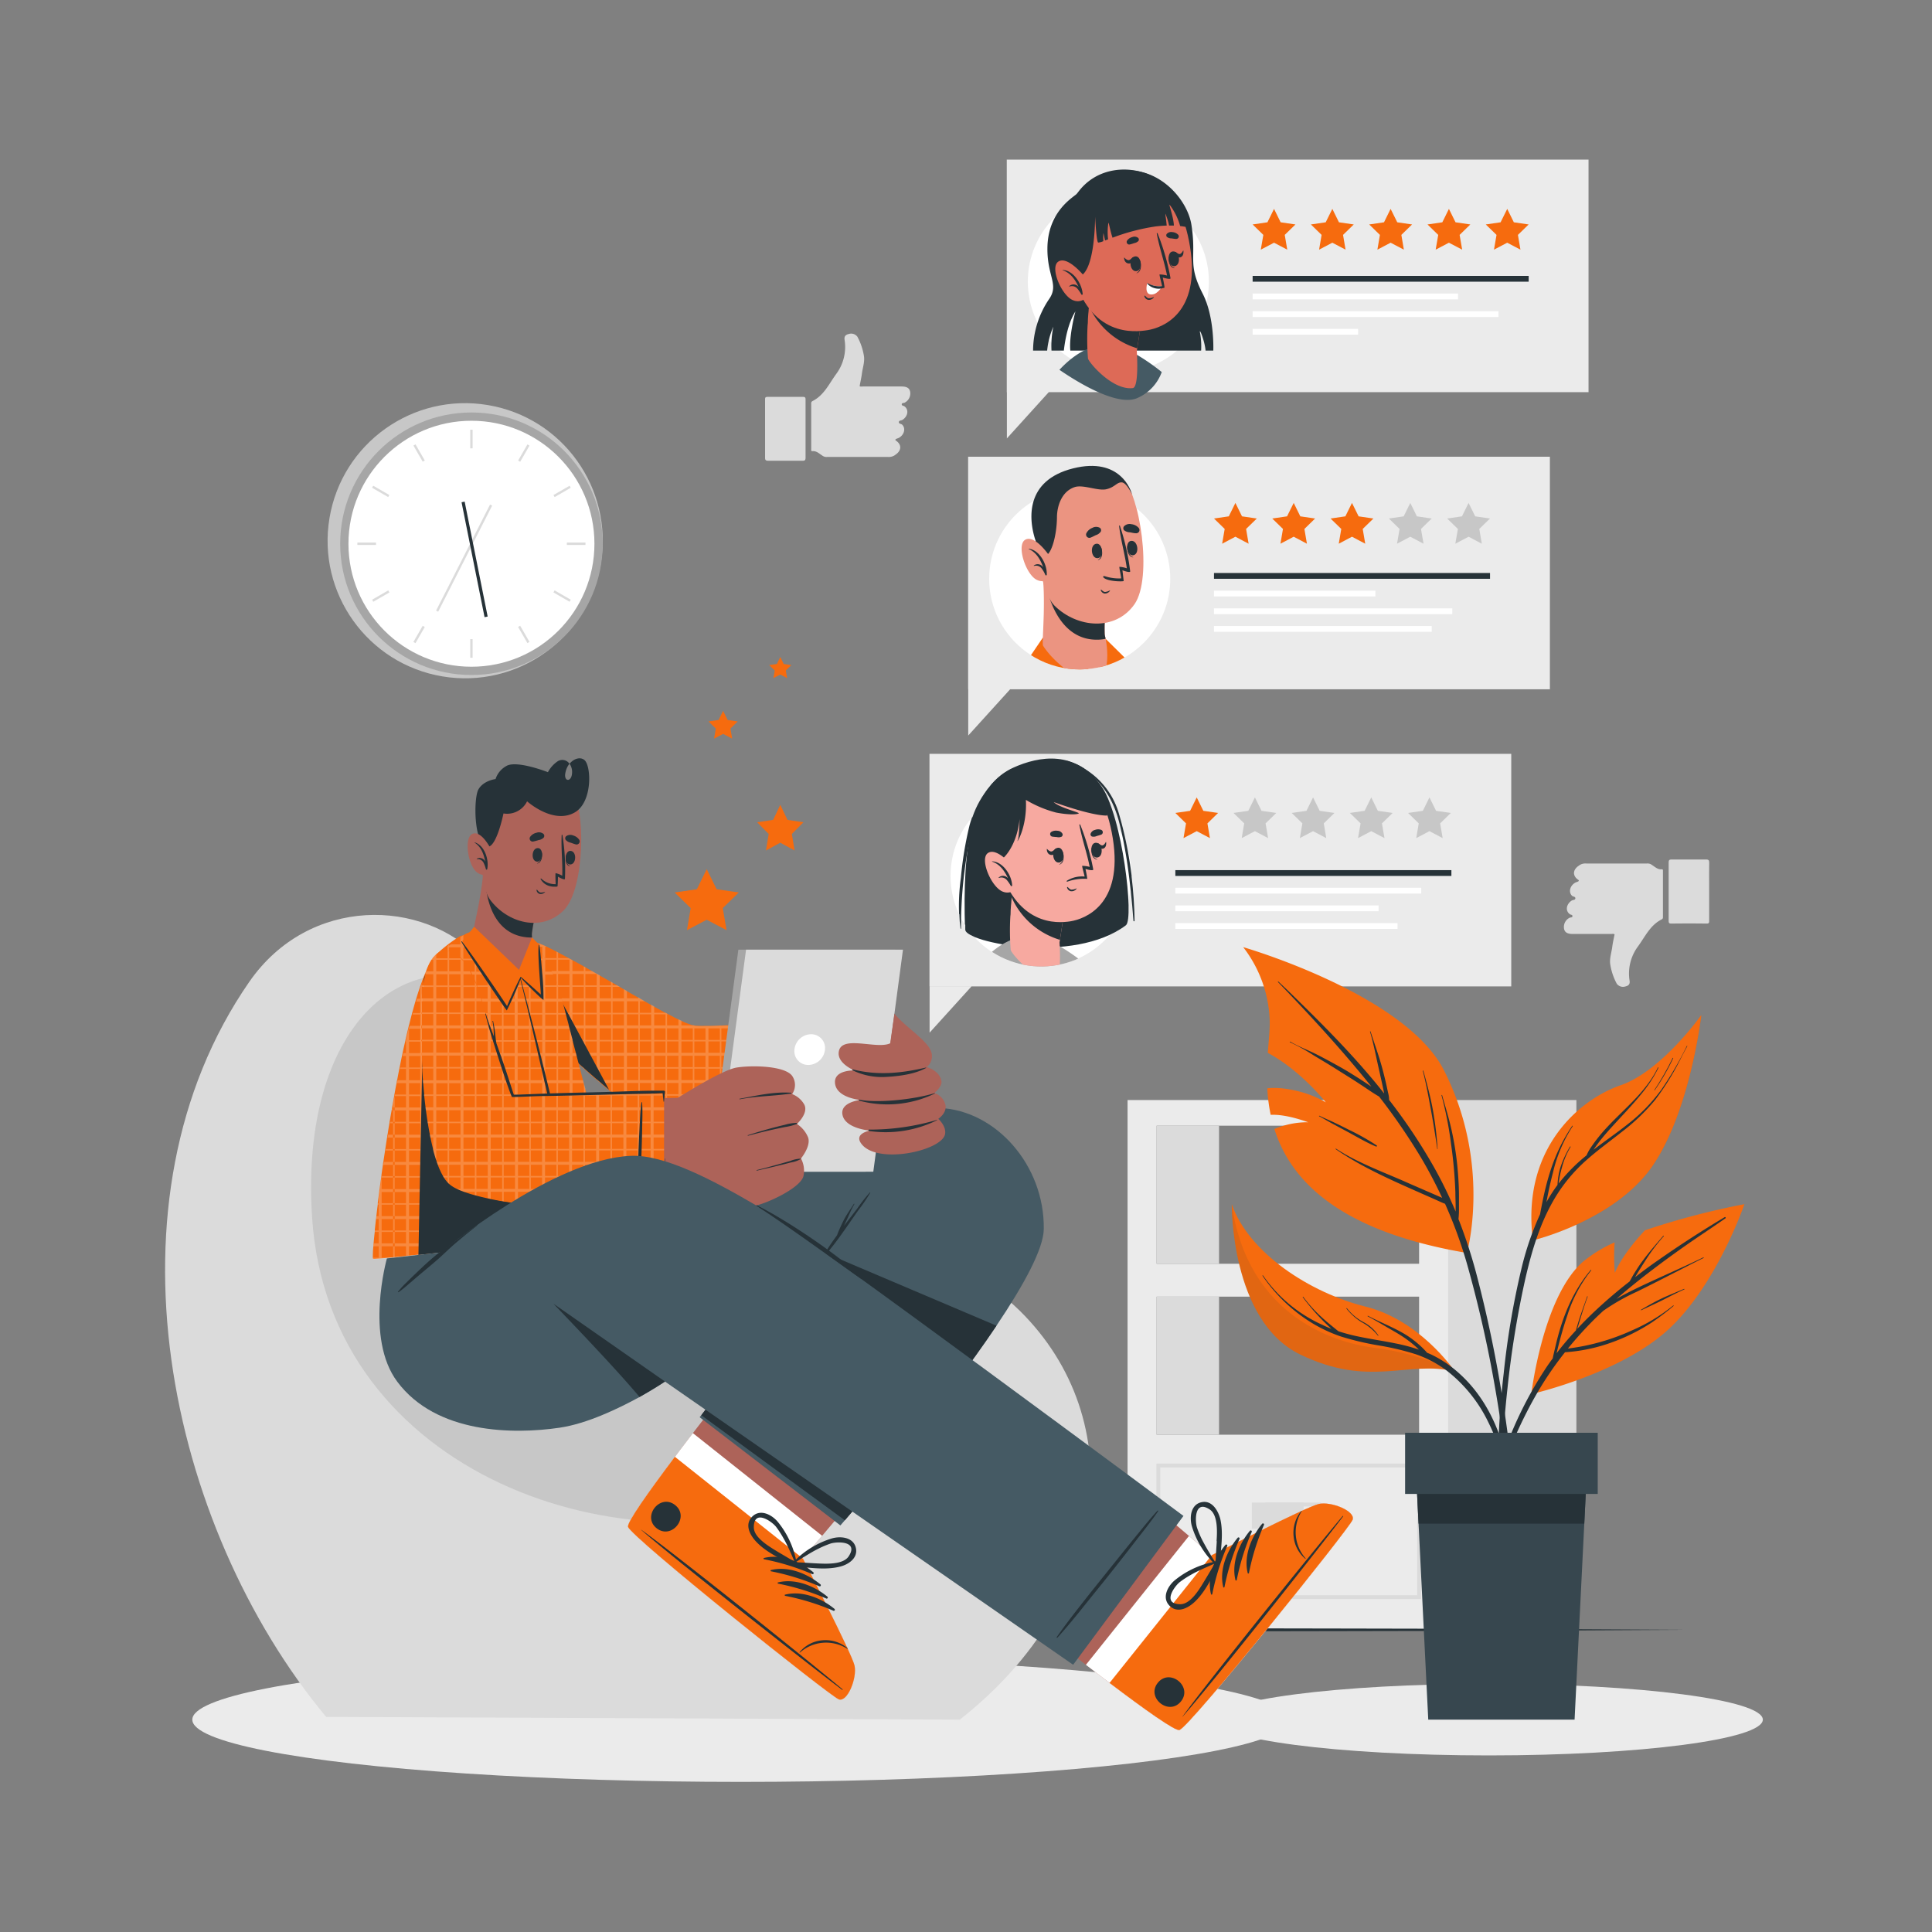 <svg xmlns="http://www.w3.org/2000/svg" viewBox="0 0 500 500"><rect x="0" y="0" width="500" height="500" fill="#808080" stroke="none"/><defs><clipPath id="a"><path d="M292.86 226.9a1.34 1.34 0 0 0 0-.2 23.11 23.11 0 0 0-1.12-7.15 83.54 83.54 0 0 0-2.04-8.55 20.12 20.12 0 0 0-9.12-12.11 7.53 7.53 0 0 0-.9-.56.82.82 0 0 0-.2-.12l-.21-.11c-5.7-3.14-12.11-1.67-17 .56a15.86 15.86 0 0 0-6.15 4.92 24.55 24.55 0 0 0-4.44 7.86 23.43 23.43 0 0 0-3.4 25.21 33.74 33.74 0 0 0 .29 3.62c0 .16.24.13.24 0v-2.53q.45.82 1 1.62v1.24c0 .58.86 1.21 2.32 1.84a23.44 23.44 0 0 0 35.19-.54 23.61 23.61 0 0 0 4.1-2.44c.63-.47.83-3 .65-6.54a19.31 19.31 0 0 0 .56-2.53c.28 2.63.5 5.27.71 7.91 0 .19.3.17.3 0a113.11 113.11 0 0 0-.78-11.4Zm-7.77-23.37c-.21-.31-.44-.61-.66-.9a24.43 24.43 0 0 1 5.27 10.53c.26 1 .5 2.06.72 3.09a23.39 23.39 0 0 0-1.28-2.23c-1.14-4.39-2.49-8.26-4.05-10.49Z" style="fill:none"/></clipPath><clipPath id="b"><path d="M302.87 149.8a23.44 23.44 0 1 1-35.37-20.17c1.09-3.5 3.91-6.83 10.2-8.41 12.31-3.07 15 5.81 15.3 6.77a34.19 34.19 0 0 1 1.09 3.48 23.32 23.32 0 0 1 8.78 18.33Z" style="fill:none"/></clipPath></defs><circle cx="120.37" cy="139.93" r="35.6" transform="rotate(-80.52 120.384 139.927)" style="fill:#c7c7c7"/><circle cx="122.01" cy="140.72" r="33.97" style="fill:#a6a6a6"/><circle cx="122.01" cy="140.72" r="31.83" style="fill:#fff"/><path style="fill:#dbdbdb" d="M121.7 111.21h.61v4.82h-.61z"/><path transform="rotate(-30 108.446 117.238)" style="fill:#dbdbdb" d="M108.15 114.84h.62v4.82h-.62z"/><path transform="rotate(-60 98.525 127.17)" style="fill:#dbdbdb" d="M98.22 124.76h.61v4.82h-.61z"/><path style="fill:#dbdbdb" d="M92.49 140.41h4.82v.62h-4.82z"/><path transform="rotate(-30.01 98.513 154.247)" style="fill:#dbdbdb" d="M96.12 153.97h4.82v.61h-4.82z"/><path transform="rotate(-60.03 108.46 164.195)" style="fill:#dbdbdb" d="M106.04 163.89h4.82v.62h-4.82z"/><path style="fill:#dbdbdb" d="M121.7 165.41h.61v4.82h-.61z"/><path transform="rotate(-30 135.543 164.199)" style="fill:#dbdbdb" d="M135.25 161.78h.62v4.82h-.62z"/><path transform="rotate(-60 145.463 154.27)" style="fill:#dbdbdb" d="M145.17 151.86h.61v4.82h-.61z"/><path style="fill:#dbdbdb" d="M146.7 140.41h4.82v.62h-4.82z"/><path transform="rotate(-30 145.5 127.187)" style="fill:#dbdbdb" d="M143.07 126.86h4.82v.61h-4.82z"/><path transform="rotate(-60.03 135.567 117.253)" style="fill:#dbdbdb" d="M133.15 116.94h4.82v.62h-4.82z"/><path transform="rotate(-63.03 120.125 144.433)" style="fill:#dbdbdb" d="M104.71 144.12h30.8v.61h-30.8z"/><path transform="rotate(-11.32 122.801 144.73)" style="fill:#263238" d="M122.41 129.61h.82v30.33h-.82z"/><path d="M212.75 117.86c-.78-.49-1.45-1.2-2.5-1.1-.4 0-.31-.29-.31-.51v-11.77a.64.64 0 0 1 .33-.68c3-1.51 4.29-4.48 6.13-7a11.71 11.71 0 0 0 2.17-8.9c-.12-.89.29-1.28 1.09-1.46a2 2 0 0 1 2.23.7 15.76 15.76 0 0 1 1.72 5.14c.17 1.49-.36 2.94-.55 4.41-.14 1.08-.39 2.15-.59 3.24.26.19.57.09.85.09h9.94c1.4 0 2.08.4 2.28 1.32a2.67 2.67 0 0 1-1.45 2.88c-.24.12-.69 0-.72.4s.43.35.66.51c1.2.83 1 2.52-.41 3.5-.34.24-1 .13-1 .62s.6.39.87.66c1 1 .49 2.75-1 3.47a5.77 5.77 0 0 0-.58.22c-.17.11-.33.24 0 .46 1.44 1 1.41 2.46 0 3.5l-.43.31a2.84 2.84 0 0 1-1.75.38h-15.59a1.83 1.83 0 0 1-1.39-.39ZM198 110.94v-7.48c0-.5 0-.75.67-.75h9.12c.6 0 .69.2.69.73v15c0 .63-.17.82-.81.8h-8.84c-.74 0-.84-.25-.83-.89v-7.41ZM427.55 223.87c.78.49 1.46 1.2 2.5 1.1.4 0 .31.29.32.51v11.77c0 .28 0 .52-.32.68-3 1.51-4.3 4.48-6.14 7a11.75 11.75 0 0 0-2.17 8.9c.13.89-.29 1.28-1.08 1.46a2 2 0 0 1-2.24-.7 15.74 15.74 0 0 1-1.71-5.14c-.18-1.49.36-2.94.54-4.41.14-1.08.39-2.14.6-3.24-.27-.19-.57-.09-.85-.09h-9.95c-1.4 0-2.08-.4-2.27-1.32a2.66 2.66 0 0 1 1.44-2.88c.25-.12.7 0 .73-.4s-.44-.35-.66-.51c-1.2-.83-1-2.52.41-3.5.33-.24 1-.13 1-.62s-.59-.39-.87-.66c-1-1-.48-2.75 1-3.47a4.37 4.37 0 0 0 .58-.22c.17-.11.33-.24 0-.46-1.43-1-1.4-2.46 0-3.5l.43-.31a2.84 2.84 0 0 1 1.75-.38h15.59a1.83 1.83 0 0 1 1.37.39ZM442.33 230.79v7.48c0 .5 0 .75-.67.75q-4.56-.06-9.12 0c-.6 0-.69-.2-.69-.73v-15.05c0-.63.17-.81.81-.8h8.85c.73 0 .83.25.83.89-.03 2.47-.01 4.96-.01 7.46Z" style="fill:#dbdbdb;fill-rule:evenodd"/><path d="M291.81 284.69V422h83V284.69Zm75.45 86.61h-67.92v-35.73h67.92Zm0-44.24h-67.92v-35.73h67.92Z" style="fill:#ebebeb"/><path style="fill:#dbdbdb" d="M374.79 284.69h33.18v137.26h-33.18zM299.35 291.32h16.14v35.73h-16.14zM367.76 413.84h-68.49v-35.06h68.49Zm-67.49-1h66.49v-33.06h-66.49Z"/><path style="fill:#dbdbdb" d="M323.98 388.86h13.4v6.78h-13.4z"/><path d="M341.85 395.63h-14.41v-6.76h14.41Zm-13.41-1h12.41v-4.76h-12.41ZM299.35 335.57h16.14v35.73h-16.14z" style="fill:#dbdbdb"/><path style="fill:#263238" d="m80.51 421.79 44.44-.24 44.43-.09 88.88-.16 88.87.16 44.44.09 44.44.24-44.44.25-44.44.09-88.87.16-88.88-.16-44.43-.09-44.44-.25z"/><ellipse cx="191.7" cy="445.04" rx="141.93" ry="16.11" style="fill:#ebebeb"/><ellipse cx="385.32" cy="445.04" rx="70.9" ry="9.26" style="fill:#ebebeb"/><path d="m84.4 444.33 164 .71c39.86-31.31 44-77.69 15.54-105.8-17.21-17-39.07-13.57-59.88-16.28H204c-7.25-.94-14.36-2.63-21.11-6.19-21.43-11.31-33.51-38-51.54-60.41-2.25-2.81-4.6-5.55-7.06-8.18-14.83-15.83-44.34-16.35-59.77 5.91-39.2 56.54-21.23 140.71 19.88 190.24Z" style="fill:#dbdbdb"/><path d="M80.76 314.94c4.3 67.29 82 92.41 130.55 72.25 42.2-17.53 28.39-57.53-7.23-64.23H204c-7.25-.94-14.36-2.63-21.11-6.19-21.43-11.31-33.51-38-51.54-60.41-26.84-13.96-53.74 9.31-50.59 58.58Z" style="fill:#c7c7c7"/><path d="M217.07 439.79c-2.27-.83-53.56-41.83-54.53-44.63-.38-1.06 5.16-8.88 12.12-18.14 1.5-2 3.06-4 4.66-6.13 10.37-13.51 21.68-27.6 21.68-27.6l34.39 27.33-22.62 26.84-5 5.9s12.62 24.48 13.35 27.66-1.78 9.6-4.05 8.77Z" style="fill:#ad6359"/><path d="M217.07 439.79c-2.27-.83-53.56-41.83-54.53-44.63-.45-1.29 7.81-12.57 16.78-24.27l33.45 26.57-5 5.9s12.62 24.48 13.35 27.66-1.78 9.6-4.05 8.77Z" style="fill:#fff"/><path d="M217.07 439.79c-2.27-.83-53.56-41.83-54.53-44.63-.38-1.06 5.16-8.88 12.12-18.14l33.14 26.34s12.62 24.48 13.35 27.66-1.81 9.6-4.08 8.77Z" style="fill:#f66b0e"/><path d="M218 437.15c-8.43-7.08-43.1-34.86-52-41.22-.08-.05-.11 0 0 .06 8.2 7.2 43.1 34.69 51.9 41.3.15.14.25.01.1-.14ZM219.33 426.54a8.83 8.83 0 0 0-6.82-2 8.51 8.51 0 0 0-5.59 3.06c0 .05.05.13.1.08a10.22 10.22 0 0 1 12.22-1 .07.07 0 0 0 .09-.14ZM210.46 406.88c-3.41-2.8-8.37-4.77-12.76-3.67-.17.05-.1.29 0 .32a61.06 61.06 0 0 1 12.44 3.82.28.28 0 0 0 .32-.47Z" style="fill:#263238"/><path d="M212.28 410c-3.4-2.8-8.36-4.77-12.75-3.67-.17.05-.1.29 0 .32a61.25 61.25 0 0 1 12.47 3.86.27.27 0 0 0 .28-.51ZM214.11 413.2c-3.4-2.8-8.36-4.77-12.75-3.67-.17 0-.11.29 0 .31a61.63 61.63 0 0 1 12.43 3.83.28.28 0 0 0 .32-.47ZM215.94 416.36c-3.4-2.8-8.36-4.77-12.75-3.67-.17 0-.11.28 0 .31a61 61 0 0 1 12.43 3.83.28.28 0 0 0 .32-.47ZM174.72 389.51c-3.87-3.07-8.65 2.94-4.78 6s8.66-2.92 4.78-6ZM221.51 400.67c-.58-2.84-3.91-3.18-6.18-2.54a23.14 23.14 0 0 0-10.16 6.3.12.12 0 0 0 0 .19.53.53 0 0 0 .4.77c3.8.26 7.84 1 11.61.1 2.23-.49 4.89-2.14 4.33-4.82Zm-10.06 3.94c-1.88-.08-3.74-.26-5.61-.28 2-1.22 3.9-2.52 6-3.55a25.6 25.6 0 0 1 3.11-1.31c1.66-.54 7.34-.72 4.69 3.3-1.45 2.23-5.96 1.94-8.19 1.84Z" style="fill:#263238"/><path d="M195.6 398.88c2.63 2.85 6.4 4.47 9.71 6.36a.53.53 0 0 0 .76-.42c.07 0 .14 0 .13-.13a23.07 23.07 0 0 0-4.95-10.89c-1.53-1.8-4.48-3.36-6.55-1.33s-.64 4.74.9 6.41Zm-.51-3.62c0-4.82 4.65-1.51 5.73-.15a24.14 24.14 0 0 1 1.85 2.83c1.18 2 2.06 4.17 3 6.29-1.57-1-3.21-1.92-4.82-2.89-1.85-1.16-5.78-3.43-5.76-6.08Z" style="fill:#263238"/><path d="M270.13 318.08c-.06 5.14-5.2 14.52-12.24 25-13.54 20.19-34.15 44.44-39.24 50.36l-1.16 1.34-36.42-28 .42-.54 32.07-42-95.68-.56 36.33-28.25s2.95 1.7 9.07.8c21.12-3.09 68.73-9.93 79.95-9.48 14.48.62 27.12 14.79 26.9 31.33Z" style="fill:#455a64"/><path d="M257.89 343.09c-13.54 20.19-34.15 44.44-39.24 50.36l-37.16-27.19 32.07-42Z" style="fill:#263238"/><path d="M225.08 308.65a42.66 42.66 0 0 0-3.31 4.24l-3.41 4.44v.05c.2-.44.4-.88.61-1.31.71-1.48 1.28-3 2.13-4.42.05-.09-.08-.17-.13-.08-.87 1.4-1.88 2.74-2.62 4.22-.35.69-.68 1.4-1 2.11-.17.39-.35.79-.5 1.18-.07.19-.15.38-.21.58-.5.69-1 1.38-1.49 2.09-1.08 1.56-2 3.21-3.13 4.77-.06.08.08.16.14.08 1.1-1.46 2.34-2.82 3.47-4.27s2.23-3 3.3-4.52 2.07-3 3.12-4.48a45.78 45.78 0 0 0 3.15-4.61.06.06 0 0 0-.12-.07Z" style="fill:#263238"/><path d="M131 255.42c6.78 8.35 31.4 32.22 46.77 35.72 8.47 1.93 49.4 7.66 55 2.55 6.58-6 3.53-28.51-1.7-28.72-15.94-.63-45.44 2.49-52.81.87-3.34-.74-21-12.14-39.88-21.25-7.08-3.45-11.95 5.15-7.38 10.83Z" style="fill:#ad6359"/><path d="M224.79 263s-.09.87-.24 2.35c0 .24 0 .5-.07.77-.09.85-.19 1.85-.3 2.95v.39q-.13 1.38-.3 2.94c0 .25-.06.51-.08.77-.1.95-.21 1.94-.31 2.95v.39c-.11 1-.21 2-.32 3 0 .25-.06.51-.08.76-.11 1-.22 2-.33 2.95 0 .13 0 .26-.05.39-.11 1-.22 2-.33 2.95l-.09.76c-.08.63-.15 1.25-.22 1.85-.05.37-.1.74-.14 1.1v.39q-.11.84-.21 1.62c-.06.46-.12.91-.17 1.33 0 .26-.08.52-.12.76-.2 1.37-.37 2.4-.52 3a1.43 1.43 0 0 1-.13.39s-.05.06-.07.06l-.51-.06-1.42-.15-.77-.08-1.64-.16-1.3-.13h-.4l-2.94-.3-.77-.08-2.94-.3h-.4l-2.94-.31-.77-.08-2.94-.32h-.4l-2.94-.32-.77-.09-2.94-.34h-.4l-2.94-.35-.77-.09-.63-.08-2.31-.29-.4-.05-2.94-.39h-.19l-.58-.08-2.94-.42-.4-.06q-1.59-.24-2.94-.48l-.77-.14c-1.16-.21-2.16-.41-2.94-.61l-.4-.1-.21-.06a12.39 12.39 0 0 1-2.36-1l-.37-.19-.36-.2-.41-.23c-.91-.54-1.89-1.17-2.94-1.9-.13-.08-.26-.18-.4-.28l-.76-.54-1.05-.76-1.13-.85-.77-.59-1.9-1.51-.49-.39-.55-.45-.4-.33-.53-.43c-.68-.57-1.38-1.14-2.07-1.74a4.38 4.38 0 0 1-.34-.29l-.56-.47-.21-.18c-1-.84-2-1.69-2.94-2.56l-.24-.21-.16-.14-.28-.25-2.66-2.39-.62-.56-.15-.14-.7-.63c-.76-.69-1.51-1.39-2.25-2.08L144 270l-.54-.5-.42-.39-2-1.87-.77-.73-.37-.35-.81-.77-1.77-1.7-.39-.38-.88-.86-.41-.4-1.64-1.66-.76-.76-.55-.54-.64-.65-.11-.12a16.41 16.41 0 0 1-1.65-1.95c-.14-.18-.27-.37-.39-.56s-.19-.29-.28-.43a3.26 3.26 0 0 1-.24-.4 13.64 13.64 0 0 1-1.33-2.94 7.49 7.49 0 0 1-.23-.77 9.85 9.85 0 0 1-.32-2.94v-.4a5.79 5.79 0 0 1 1.09-2.94 4.89 4.89 0 0 1 .74-.77 4.26 4.26 0 0 1 .53-.39 3.64 3.64 0 0 1 .39-.23 6.79 6.79 0 0 1 2.95-.71h.8a14.1 14.1 0 0 1 2.48.34l.47.12a2.79 2.79 0 0 1 .39.1 22.94 22.94 0 0 1 2.31.76l.64.26.77.33.38.18c.51.23 1 .49 1.58.78l1 .51.39.21 2.69 1.44.26.14.48.26a2.69 2.69 0 0 1 .29.16c1 .53 2 1.07 2.94 1.61l.4.22 1.7 1 1.24.7.13.07.64.36 2.94 1.67.4.23 1.19.68.7.4 1 .6.77.45 2.94 1.68.36.21 1.3.75 1.64.92.77.44 2.86 1.58h.08l.4.21.28.15c1 .51 1.85 1 2.66 1.37l.77.36a19.62 19.62 0 0 0 2.94 1.17h.15l.25.06a3.67 3.67 0 0 0 .42.07 23.91 23.91 0 0 0 2.52.05h.77c.86 0 1.85 0 2.94-.09h.4l1.19-.05 1.75-.08h.77l2.94-.16h.4l2.94-.17h.77l2.94-.18h.4l2.94-.18.77-.05 2.94-.19h.4l2.94-.2.77-.05 2.94-.2h.4l2.94-.2.77-.06 2.94-.21h.4Z" style="fill:#f66b0e"/><path d="M130.33 243.6v12.77a7.02 7.02 0 0 1-.39-.56v-12a3.64 3.64 0 0 1 .39-.21Zm6.66-.24v19.93l.39.38v-20.21a2.79 2.79 0 0 0-.38-.1Zm-3.71-.47v16.74l.76.76v-17.5Zm7.05 1.59v22l.77.73v-22.4Zm3.71 1.8V270l.39.36v-23.87Zm7.05 3.82v26.29l.16.14.24.21v-26.42Zm-3.23-1.77-.48-.26v25.12h.15l.62.56v-25.26a2.69 2.69 0 0 0-.29-.16Zm6.7 3.71-.13-.07v27.33l.21.18.56.47V252.4Zm3.58 2v28.34l.4.33V254.3Zm7.41 4.25-.36-.21v29.72c.14.1.27.2.4.28v-29.76Zm-4.07-2.29v29.11l.77.59v-29.27Zm7.05 4v30.23h.41l.36.2v-30Zm3.71 2.06v29.62l.4.1v-29.5Zm7.2 3.3h-.15V293l.4.06v-27.69Zm-3.86-1.57v28.6l.77.14v-28.37Zm7 1.75v28h.77v-28.01Zm3.71-.11V294l.4.05v-28.63Zm7-.35v29.77h.4v-29.78Zm-3.71.2v29.13l.77.09v-29.25Zm7-.39v30.34l.77.09v-30.46Zm3.71-.22v31h.4v-31Zm7.05-.45v32.18h.4v-32.2Zm-3.71.24V296l.77.08v-31.66Zm7.05-.47v32.74l.77.08V264Zm3.71-.25v33.37h.4v-33.39Zm7.05-.5v29q.1-.78.21-1.62v-.39c0-.36.09-.73.14-1.1v-25.91Zm-3.71.27v33.93l.77.08v-34.06Zm-1.64 33.77 1.64.16.77.08 1.42.15h.58a1.43 1.43 0 0 0 .13-.39Zm-33-3.71h.19l2.94.39.4.05 2.31.29h32.37c0-.24.07-.5.12-.76Zm-14.27-3.34.36.2.37.19h52.25v-.39Zm-9.85-7.05.49.39h63c0-.13 0-.26.05-.39Zm4.29 3.34 1.05.76h57.78l.09-.76Zm-8.74-7 .56.47a4.38 4.38 0 0 0 .34.29H223c0-.25.05-.51.08-.76Zm-3.83-3.34.28.25.16.14h72.16v-.39Zm-7.73-7.05.42.39h80.64v-.39Zm3.6 3.33.7.63v.14h76.38c0-.26.05-.52.08-.77Zm41.25-7.05-1.19.05h-.4c-1.09 0-2.08.08-2.94.09h-.77a23.91 23.91 0 0 1-2.52-.05 3.67 3.67 0 0 1-.42-.07v-.06h-40.42l.81.77h84.52c0-.27.05-.53.07-.77Zm-15.29-3.09-.4-.21H135.7l.41.4h36.81ZM159.73 255h-30.31a3.26 3.26 0 0 0 .24.4h30.77Zm5.86 3.36H132l.11.12.64.65h34.16ZM154.43 252l-1.24-.7h-25.33a7.49 7.49 0 0 0 .23.77h26.47Zm-7.05-3.9-.26-.14h-19.54v.4h20.32Zm-6.28-3.26-.77-.33-.64-.26h-10.28a4.89 4.89 0 0 0-.74.77h12.81Z" style="fill:#fff;opacity:.2"/><path d="M157.61 282c-9.53-7.88-20.45-18.42-25.52-23.54-7-7.05-6.27-17.61 4.43-15.21 2.91 4.82 15.6 28.48 21.09 38.75ZM218.2 266.08c0-.09-.13-.12-.15 0-.46 2.32-.65 4.7-.91 7.05s-.51 4.85-.73 7.29c-.43 4.84-.94 9.72-1.1 14.59a.16.16 0 0 0 .31 0c.73-4.78 1.12-9.64 1.57-14.45.22-2.38.44-4.77.61-7.16s.43-4.89.4-7.32Z" style="fill:#263238"/><path d="M160.13 317.64a4.88 4.88 0 0 1-1.59.51l-.4.08-1 .21-1.9.34-.31.05-.46.07-2.94.47-.4.05c-.93.15-1.91.29-2.94.44l-.77.11-2.94.41-.4.05-2.94.4-.77.1-2.94.38-.4.05-1.19.15-1.75.23h-.34c-.14 0-.29 0-.43.06l-2.94.36-.4.05-2.49.3-.45.05-.77.1-2.94.36-.4.05-2.94.34-.77.09-2.94.34-.4.05-2.94.34c-.26 0-.52.05-.77.09l-2.94.32-.4.05h-.5l-2.44.26-.77.09-2.94.3-.4.05h-.14c-1.09.11-2 .2-2.8.26l-.77.07-.84.06a3.08 3.08 0 0 1-.68 0 .71.71 0 0 1-.06-.39c0-.52 0-1.53.14-2.94 0-.24 0-.5.06-.77.08-.87.18-1.85.3-2.95v-.39c.1-.92.21-1.9.33-2.95l.09-.76c.11-.94.23-1.93.36-3v-.39q.11-.78.21-1.59l.18-1.36c0-.25.07-.5.1-.76.13-1 .27-1.94.41-2.95l.06-.39a1.11 1.11 0 0 1 0-.17c.13-.91.26-1.84.4-2.78 0-.25.07-.5.11-.76.15-1 .3-1.95.45-2.95l.06-.39c.15-1 .3-2 .46-3 0-.25.09-.5.13-.76.15-1 .32-2 .48-2.95 0-.13 0-.26.06-.39.17-1 .34-2 .52-2.95 0-.25.08-.51.13-.76s.09-.54.14-.8l.39-2.15v-.07l.06-.32c.18-1 .37-2 .56-2.95 0-.25.09-.51.15-.76.18-1 .38-2 .57-3l.09-.39c.2-1 .4-2 .61-2.95.06-.26.11-.51.16-.77.22-1 .44-2 .67-2.94 0-.11 0-.21.07-.32s0-.05 0-.07c.23-1 .47-2 .7-2.95l.06-.23c0-.18.09-.36.14-.54.25-1 .5-2 .76-2.94 0-.13.07-.27.11-.4.27-1 .55-2 .83-2.94l.24-.77c.28-.93.57-1.82.86-2.66 0-.09.06-.19.1-.28s.09-.27.14-.4.1-.3.16-.44c.17-.49.35-1 .53-1.41s.29-.74.44-1.09.23-.52.34-.77a19 19 0 0 1 1.61-2.94s.18-.26.27-.37a7.71 7.71 0 0 1 .5-.59l.28-.28.53-.48c.68-.6 1.31-1.13 1.9-1.59a1.81 1.81 0 0 1 .23-.18l.4-.31.38-.28c.92-.68 1.76-1.23 2.56-1.73l.93-.27.16-.1a6.61 6.61 0 0 1 1.36-.62 12.69 12.69 0 0 1 1.42-.38h.11l.29-.06a28.07 28.07 0 0 1 2.94-.37h.77c1 0 2-.07 2.94 0h.4c1.09 0 2.1.09 2.94.18l.77.09a9.06 9.06 0 0 1 1.37.25l.17.06a2.2 2.2 0 0 1 .54.34 8 8 0 0 1 .86.83l.4.45c.39.47.83 1 1.27 1.66.18.25.36.5.54.77.37.55.75 1.15 1.13 1.78.23.37.47.76.69 1.16l.08.13.15.27c.53.94 1 1.93 1.52 2.94.13.25.25.51.37.77q.48 1.05.9 2.13c.11.27.21.54.31.81l.09.24.06.16a29.52 29.52 0 0 1 .86 2.84.3.3 0 0 1 0 .1c.06.22.12.48.2.77.19.77.44 1.76.75 2.94 0 .13.07.26.11.4.23.89.48 1.87.77 2.94 0 .22.11.45.17.68a.29.29 0 0 1 0 .09q.36 1.33.75 2.82v.13c0 .13.07.26.1.39l.78 2.94c.06.25.13.51.2.77.25 1 .51 1.94.77 2.95 0 .13.07.26.11.39.25 1 .51 2 .77 3l.18.69a.64.64 0 0 1 0 .07c.13.47.25.95.38 1.43l.39 1.52c0 .13.07.26.11.39.25 1 .51 2 .76 2.95.07.25.14.5.2.76.26 1 .52 2 .77 2.95 0 .13.07.26.1.39.2.78.41 1.56.61 2.34l.15.61c.07.25.13.51.2.76l.42 1.63c.11.45.22.89.34 1.32 0 .13.06.26.1.39l.74 2.95c.07.26.13.51.2.76.25 1 .5 2 .73 2.95 0 .13.07.26.1.39l.72 2.95.18.74c.07.33.15.65.22 1 .17.69.33 1.36.47 2l.09.39c.26 1.13.47 2.12.64 3 .06.27.11.53.15.76a6 6 0 0 1 .29 1.91Z" style="fill:#f66b0e"/><path d="M102.14 283.51v41.92l-.4.05v-39.75l.39-2.15s.01-.05.01-.07Zm-3.36 20.83-.06.39c-.14 1-.28 2-.41 2.95 0 .26-.07.51-.1.76L98 309.8v16l.77-.07v-21.56a1.11 1.11 0 0 0 .01.17Zm7-38.2c-.23 1-.47 1.95-.7 2.95v56l.77-.09v-59.09ZM109 255c0 .13-.1.26-.14.4s-.07.19-.1.28v69.07l.4-.05v-70.16c-.03.14-.08.29-.16.46Zm6.81-10.17v79.12l.4-.05v-79.4Zm-3.44 3.12c-.09.11-.18.24-.27.37v76.06c.25 0 .51-.06.77-.09v-76.95a7.71 7.71 0 0 0-.47.59Zm6.78-5.44v81.05l.77-.09V242Zm3.82-1.61h-.11v82.23l.4-.05v-82.26Zm6.94-.52v81.89l.4-.05v-81.86Zm-3.71.09v82.23l.77-.1v-82.19Zm7 .09v81.3c.14 0 .29 0 .43-.06h.34v-81.17Zm3.71 1.57v79.25l.4-.05v-78.77Zm7.44 12.87c-.1-.27-.2-.54-.31-.81v66.26l.4-.05V255Zm-3.33-7c-.22-.4-.46-.79-.69-1.16V321l.77-.1v-72.84Zm6.38 18.21a.29.29 0 0 0 0-.09V320l.77-.11V269l-.77-2.86Zm3.71 14.1a.64.64 0 0 0 0-.07v39.25l.4-.05v-37.7c-.15-.55-.27-1.03-.4-1.5Zm7.21 28.2-.18-.74v10.53l.4-.08v-8.74c-.07-.39-.15-.71-.22-1.04Zm-3.54-14.1c-.07-.25-.13-.51-.2-.76l-.15-.61v25.86l.46-.07.31-.05V296Zm-58.33 31.08a.71.71 0 0 0 .06.39H98v-.06l.77-.07c.77-.06 1.71-.15 2.8-.26Zm.2-3.71c0 .27 0 .53-.06.77h30.86l2.49-.3.4-.05 2.94-.36c.14 0 .29 0 .43-.06Zm.34-3.34v.39h57.94l.31-.05 1.9-.34Zm62-7.05H97.82v.39h61.28Zm.73 3.34H97.41l-.09.76h62.57c-.04-.23-.09-.49-.15-.76Zm-1.6-7H98.31c0 .26-.07.51-.1.76h60.11Zm-.83-3.36H98.78l-.06.39h58.69c-.03-.16-.07-.29-.1-.42Zm-1.77-7h-55.7l-.06.39h55.88c-.04-.21-.07-.34-.1-.47Zm.84 3.34H99.31c0 .26-.07.51-.11.76h57.38c-.07-.33-.13-.58-.2-.84Zm-1.8-7.05h-54.15c0 .26-.09.51-.13.76h54.5c-.07-.33-.13-.59-.2-.84Zm-.86-3.34H101c0 .13 0 .26-.06.39h52.93c-.08-.21-.12-.34-.15-.47Zm-1.84-7.05H102.2l-.06.32v.07H152c0-.21-.08-.34-.12-.47Zm.87 3.34H101.6c0 .25-.09.51-.13.76H153c-.11-.37-.18-.59-.25-.84Zm-1.66-6.36-.18-.69h-48c-.06.25-.11.51-.15.76h48.35a.64.64 0 0 0 0-.15Zm-1.06-4h-46.44l-.09.39h46.66c-.04-.24-.07-.37-.14-.5Zm-1.85-7.05h-43.1v.07c0 .11 0 .21-.07.32h43.27c-.01-.24-.05-.37-.08-.5Zm.88 3.33h-44.7c0 .26-.1.51-.16.77h45.08c-.07-.37-.14-.63-.2-.88Zm-1.68-6.37c-.06-.23-.12-.46-.17-.68H106c0 .18-.1.36-.14.54l-.06.23h41.6a.29.29 0 0 0-.02-.2Zm-1-4h-39.5c0 .13-.08.27-.11.4h39.69c-.04-.27-.08-.4-.11-.56Zm-1.89-6.81V255H109c0 .13-.1.26-.14.4h35.64Zm.94 3.1h-37.48l-.24.77h37.89c-.08-.42-.14-.68-.2-.9Zm-2.61-7h-32.3c-.11.25-.23.5-.34.77h33c-.16-.44-.26-.7-.39-.95Zm-1.67-3.21-.08-.13H112.4c-.09.11-.18.24-.27.37h29.14Zm-5.51-7.12-.17-.06h-12.56a12.69 12.69 0 0 0-1.42.38h14.66a2.2 2.2 0 0 0-.54-.5Zm3.07 3.28h-22l-.38.28-.4.31a1.81 1.81 0 0 0-.23.18h23.52c-.2-.45-.36-.7-.54-.95Z" style="fill:#fff;opacity:.2"/><path d="M135.8 321.51c-9.43 1.21-19.8 2.43-27.51 3.27l1.43-71.65c1.12-2.88 2.29-5 3.46-6.07l.53-.48ZM148.8 311.53q-.72-3.33-1.45-6.66-1.47-6.66-3-13.31-3.09-13.41-6.55-26.73c-1.28-5-2.65-9.94-3.91-14.93a.08.08 0 0 0-.15 0c2.31 8.84 4.32 17.76 6.39 26.66s4.1 17.72 6.08 26.6l1.65 7.47c.55 2.52 1 5.12 1.72 7.58.08.28.57.22.53-.08-.26-2.13-.84-4.4-1.31-6.6Z" style="fill:#263238"/><path d="M133.84 252.19c-3.7.51-9.4-5.62-11.43-10.34-.14-.32.64-3.52 1.41-7.45.45-2.39.9-5.06 1.14-7.52 0-.51 1.68.58 1.68.58l3.11 1.08 10.31 3.56a39.38 39.38 0 0 0-2.39 9.32 5 5 0 0 0 0 1v.17c.14 1.98-.25 9.1-3.83 9.6Z" style="fill:#ad6359"/><path d="M137.68 242.45v.17a9.77 9.77 0 0 1-1.59-.07C125.7 241.33 125.65 228 125.65 228l4.1.57 10.31 3.56a39.38 39.38 0 0 0-2.39 9.32 5 5 0 0 0 .01 1Z" style="fill:#263238"/><path d="M126.84 207.26c-2.77 5-3.18 21.21-.08 25.48 4.51 6.2 13.5 8.58 19.18 2.8 5.5-5.61 5.66-26.69 2-30.74-5.29-5.97-17-5-21.1 2.46Z" style="fill:#ad6359"/><path d="M140.25 220.66s-.09.05-.09.09c0 1.09-.18 2.34-1.18 2.67v.06c1.22-.13 1.44-1.79 1.27-2.82Z" style="fill:#263238"/><path d="M139.31 219.49c-1.75-.18-2 3.32-.37 3.5s1.83-3.34.37-3.5ZM146.52 221.27s.09.06.08.11c-.11 1.08 0 2.34.91 2.77v.06c-1.21-.21-1.26-1.93-.99-2.94Z" style="fill:#263238"/><path d="M147.57 220.21c1.76 0 1.65 3.5 0 3.51s-1.47-3.5 0-3.51ZM138 217.79a13.62 13.62 0 0 0 1.39-.38 2.31 2.31 0 0 0 1.34-.66.75.75 0 0 0-.05-.91 1.85 1.85 0 0 0-1.84-.32 2.7 2.7 0 0 0-1.64 1.06.79.79 0 0 0 .8 1.21ZM149.05 218.54c-.48-.12-.9-.3-1.37-.46a2.34 2.34 0 0 1-1.3-.74.74.74 0 0 1 .1-.9 1.87 1.87 0 0 1 1.86-.22 2.74 2.74 0 0 1 1.58 1.15.8.8 0 0 1-.87 1.17ZM139 230.28c.24.27.48.64.87.7a2.86 2.86 0 0 0 1.19-.19v.06a1.48 1.48 0 0 1-1.42.49 1.16 1.16 0 0 1-.79-1c.01-.09.15-.1.15-.06Z" style="fill:#263238"/><path d="M139.91 227.5a3.71 3.71 0 0 0 2.35 1.82 4.57 4.57 0 0 0 1.33.15 1.11 1.11 0 0 0 .26 0h.24a.27.27 0 0 0 .23-.23.41.41 0 0 0 0-.11V229c.08-.84.08-2.11.08-2.11.3.17 1.81 1 1.81.54a55.7 55.7 0 0 0-.65-11.3.1.1 0 0 0-.2 0c-.18 3.49.27 7 .15 10.5a6.52 6.52 0 0 0-1.71-.66c-.12 0 0 2.47 0 2.85a5.15 5.15 0 0 1-3.74-1.46c-.12-.02-.21.05-.15.14ZM148.72 210.27c-5.57 3.17-12.31-2.89-12.31-2.89a5.75 5.75 0 0 1-6.11 3.14s-1.78 8.82-4.13 8.61c-3.58-.32-3.67-12.57-2.34-14.86s4.42-2.65 4.42-2.65a5.9 5.9 0 0 1 2.73-3.34c2.6-1.67 10.82 1.56 10.82 1.56a7.9 7.9 0 0 1 2.41-2.74 2.22 2.22 0 0 1 3.16.56 5.25 5.25 0 0 0-1 2.13c-.64 2.57 1.49 2.74 1.67.38a3.76 3.76 0 0 0-.63-2.51c1.18-1.46 2.94-1.82 3.91-.9 1.73 1.66 2.03 10.88-2.6 13.51Z" style="fill:#263238"/><path d="M127.51 220.64s-2.58-5.72-5.11-4.89-1.25 8.65 1.25 10.16a2.79 2.79 0 0 0 3.95-.78Z" style="fill:#ad6359"/><path d="M122.82 218s-.06.05 0 .07c1.75 1.12 2.41 3.06 2.77 5a1.54 1.54 0 0 0-2.19-.84c-.05 0 0 .11 0 .11a1.72 1.72 0 0 1 1.75.94 8.64 8.64 0 0 1 .6 1.66c.06.19.38.16.35-.05.5-2.46-.74-6.18-3.28-6.89Z" style="fill:#263238"/><path d="m137.68 242.62-3.36 8.38-11.61-11.16-3.09 3.77s11.56 17.94 11.61 17.12l3.51-7.94 5.56 5.29-.83-13.66Z" style="fill:#f66b0e"/><path d="M140.27 251.29c-.21-2.25-.36-4.53-.68-6.77a.08.08 0 0 0-.15 0c-.39 2.19.47 10.79.52 12.86-.24-.23-5.15-4.65-5.2-4.58-.77 1.27-3.35 7-3.53 7.57-1.83-2.85-9.57-14.07-11.71-16.75a.08.08 0 0 0-.13.08c1.63 3 11.63 17.83 11.77 17.79a86.89 86.89 0 0 0 3.67-8.39c.84 1 5.82 6 5.83 5.63a70.57 70.57 0 0 0-.39-7.44Z" style="fill:#263238"/><path style="fill:#a6a6a6" d="M183.41 303.24h40.61l7.67-57.47h-40.6l-7.68 57.47z"/><path style="fill:#dbdbdb" d="M185.41 303.24h40.6l7.68-57.47h-40.61l-7.67 57.47z"/><path d="M213.5 271.66a4.4 4.4 0 0 1-4.3 3.95 3.56 3.56 0 0 1-3.6-3.95 4.39 4.39 0 0 1 4.29-4 3.57 3.57 0 0 1 3.61 4Z" style="fill:#fff"/><path d="M110.35 258.62c-1.91 26.75 2.8 45.17 7.51 47.14 12.7 5.32 51.31 8.28 60.16 7.34 3.46-.36 1.18-29.05-2.54-29-9.22.25-43 .53-43.44.33-2.87-1.35-3-10.27-9.64-29.33-5.35-15.38-11.27-7.42-12.05 3.52Z" style="fill:#ad6359"/><path d="M205 278.42a4.15 4.15 0 0 1 0 4.73 6.12 6.12 0 0 1 3.16 2.73c1.13 2.27-1.92 5-1.92 5a7.61 7.61 0 0 1 2.87 3.42c.87 2.28-1.82 5.51-1.82 5.51a6.68 6.68 0 0 1 .64 4.59c-.69 2.66-7.32 6.05-11.27 7.31s-16.32 1.15-18.69 1.36l-8.31-25.26s16.08-10.69 20.93-11.52c4.14-.66 12.5-.45 14.41 2.13Z" style="fill:#ad6359"/><path d="M204.74 282.8c-4.52-.31-8.88.74-13.3 1.55-.1 0-.07.17 0 .15 4.38-.85 8.88-.82 13.29-1.49a.11.11 0 0 0 .01-.21ZM206.1 290.61a11.71 11.71 0 0 0-3 .49c-1.07.25-2.13.52-3.19.8-2.11.57-4.22 1.19-6.3 1.87a.08.08 0 1 0 0 .15c2.11-.56 4.23-1.1 6.36-1.57 1.07-.24 2.14-.46 3.21-.68a14 14 0 0 0 3-.77.15.15 0 0 0-.08-.29ZM207.25 299.86a8.1 8.1 0 0 0-2.72.59l-2.88.82c-1.93.54-3.85 1.07-5.79 1.54-.1 0-.07.18 0 .15 2-.46 4-.9 5.92-1.39 1-.23 1.94-.48 2.91-.73a7.57 7.57 0 0 0 2.56-.89s.05-.09 0-.09Z" style="fill:#263238"/><path d="M171.86 282.74v32.2l-2.56-.13h-1.63l-2.08-.11h-.4l-2.94-.19h-.77l-2.94-.2h-.4l-2.94-.23-.77-.06-2.94-.25h-.4l-2.94-.27-.77-.08-2.94-.31h-.4c-1-.1-2-.22-2.94-.33l-.77-.09-2.94-.38-.39-.31-1.43-.2-1.51-.22-.77-.12-.28-.05c-.91-.14-1.79-.29-2.66-.45l-.4-.07c-1-.18-2-.37-2.94-.57l-.77-.17c-1-.23-2-.46-2.94-.71l-.4-.11q-1.53-.42-2.79-.87l-.15-.05-.77-.3c-.32-.14-.63-.27-.91-.41a8.68 8.68 0 0 1-2-1.25l-.1-.09-.3-.31a8.19 8.19 0 0 1-1-1.3c-.08-.12-.15-.25-.23-.39a19.44 19.44 0 0 1-1.36-2.95l-.27-.76-.09-.28c-.27-.8-.53-1.66-.77-2.57v-.1l-.09-.39c-.25-.94-.47-1.93-.69-3 0-.25-.1-.5-.14-.76-.2-.95-.37-1.94-.53-2.95 0-.13-.05-.26-.07-.39-.15-1-.29-1.95-.42-2.95 0-.25-.07-.51-.1-.76-.12-1-.24-2-.34-2.95v-.39c-.1-1-.19-2-.27-2.95l-.06-.76c-.06-.76-.11-1.52-.16-2.28v-1.06c-.06-1-.1-2-.14-2.95v-.77c0-1-.06-2-.08-2.94v-4.11c0-1 0-2 .06-2.94v-.4c0-1 .07-2 .13-2.94v-.77c0-.48.07-.93.11-1.37s.11-1.08.17-1.57v-.4c.09-.69.2-1.31.31-1.85.08-.38.16-.74.26-1.09s.15-.52.23-.77a11.65 11.65 0 0 1 1.37-2.94l.3-.4.25-.3a4.78 4.78 0 0 1 .77-.73 3.79 3.79 0 0 1 2.94-.86l.4.08a6.31 6.31 0 0 1 2.92 1.81c.12.12.24.24.36.38s.28.31.41.48a16.66 16.66 0 0 1 1.64 2.46l.42.77c.3.59.59 1.22.88 1.9.13.32.27.65.4 1l.15.4c.29.79.58 1.63.85 2.52 0 .14.09.28.13.42s.15.51.24.77l.89 2.94.12.4c.18.61.36 1.21.54 1.79.12.39.24.77.35 1.15s.16.52.23.77.13.4.19.6l.72 2.35c0 .13.09.26.13.39l.91 2.94c.09.26.17.52.24.77.33 1 .64 2 .94 2.89v.06c0 .06.08.26.13.39l.25.74c.27.81.53 1.54.77 2.21l.29.76a18.1 18.1 0 0 0 1.33 2.95 2.4 2.4 0 0 0 .31.39.42.42 0 0 0 .24.11h.77l2.94-.06H141.17l2.94-.07h.4l2.94-.07h.77l2.94-.07h.4l2.94-.07h.77l2.94-.08h.4l2.94-.08h.77l2.94-.07h.4l2.94-.08h.77Z" style="fill:#f66b0e"/><path d="M109.19 257v20.2-1.06c-.06-1-.1-2-.14-2.95v-.77c0-1-.06-2-.08-2.94v-4.11c0-1 0-2 .06-2.94v-.4c0-1 .07-2 .13-2.94v-.77c-.05-.48-.01-.93.03-1.32Zm6.65-11v60l.3.31.1.09v-60.28Zm-3.71 1.59v50.15c.24.91.5 1.77.77 2.57V246.9a4.78 4.78 0 0 0-.77.73Zm7.41.7c-.12-.14-.24-.26-.36-.38v60.14l.77.3v-59.54c-.13-.17-.27-.33-.41-.48Zm3.35 5.61v55.37l.4.11v-54.45c-.13-.34-.29-.67-.4-.99Zm7.2 22.59c-.05-.13-.09-.26-.13-.39s0 0 0-.06v34.79l.4.07v-33.63Zm-3.28-10.39c-.07-.25-.15-.51-.23-.77s-.23-.76-.35-1.15v45.91l.77.17v-44.12Zm6.47 17.55v27.75l.77.12v-27.84Zm3.71-.11V312l.4.06v-28.48Zm7-.13v29.39h.4v-29.36Zm-3.71.09v28.88l.77.09v-29Zm7-.17v29.82l.77.08v-29.88Zm3.71-.09v30.26h.4v-30.23Zm7-.18v31h.4v-30.97Zm-3.33.09h-.38v30.64l.77.06v-30.67Zm6.67-.18v31.34h.77V283Zm3.71-.09v31.67h.4v-31.64Zm3.34-.09v31.94h.77v-32ZM133 311.39l.28.05.77.12 1.51.22h36.3v-.39Zm34.67 3.34h1.63l2.56.13v-.21Zm-49.4-7.05c.28.14.59.27.91.41l.77.3.15.05h51.76v-.76Zm-3.65-3.34c.08.14.15.27.23.39h57v-.39Zm-2.61-7 .09.39h59.76v-.39Zm1 3.34.27.76h58.6v-.76Zm-1.81-7.05c0 .26.09.51.14.76h60.54v-.76Zm-.6-3.34c0 .13 0 .26.07.39h61.21v-.39Zm-.9-7.05v.39H133a2.4 2.4 0 0 1-.31-.39Zm44.75 0-2.94.07h-.4l-2.94.07h-.77l-2.94.07H144l-2.94.07h-2.41 33.17v-.39Zm-44.37 3.34c0 .25.06.51.1.76h61.7v-.76Zm21.05-7h-21.78l.06.76h22Zm-1.13-3.44h-20.88v.39h20.94c-.06-.13-.06-.26-.06-.39Zm-2.24-7.05h-18.9v.39h19c-.05-.13-.09-.26-.14-.39Zm1 3.33h-19.82v.77h20c-.01-.25-.09-.51-.18-.77Zm-2.18-7.05h-17.75v.77h18c-.09-.25-.17-.51-.25-.77Zm-1-3.34H108.9v.4h16.8Zm-2.26-7h-13.9v.4h14.1Zm1.13 3.34h-15.37v.77h15.65c-.14-.31-.21-.56-.29-.82Zm-2.85-7h-11.39c-.08.25-.16.51-.23.77h12Zm-2.42-3.37h-7.3l-.3.4h8c-.16-.21-.28-.33-.4-.4Z" style="fill:#fff;opacity:.2"/><path d="M172.07 282.75a.33.33 0 0 0-.3-.48c-5.06-.06-10.15.21-15.21.34s-10.14.23-15.21.4c-2.85.1-8.33.35-8.38.27s-1.58-4.84-1.91-5.83c-.64-1.93-1.31-3.85-2-5.78-.19-.56-.39-1.12-.59-1.67-.06-.38-.13-.76-.17-1.13s-.12-1-.18-1.56a28.9 28.9 0 0 0-.51-3.07.08.08 0 0 0-.15.05 17.19 17.19 0 0 1 .32 3.2l.06.77c-1-2.66-1.24-3.13-2.09-5.82a.08.08 0 1 0-.15 0c1 3.89 1.54 5.56 2.76 9.4.62 1.94 1.23 3.88 1.88 5.82.32.94 1.78 5.34 2.25 6.22.06.11 5.2-.18 7.73-.22s5.07-.08 7.61-.14l15.21-.38c2.81-.07 5.64-.07 8.45-.23 0 .33.25 2 .23 2.11s.16.13.15 0 .21-2.24.2-2.27ZM166.17 285.31c0-.08-.14-.11-.16 0-.32 2.23-.37 4.51-.5 6.76s-.23 4.66-.31 7c-.15 4.65-.38 9.32-.25 14a.15.15 0 0 0 .3 0c.46-4.59.57-9.24.74-13.85q.13-3.42.2-6.86c.03-2.36.15-4.74-.02-7.05Z" style="fill:#263238"/><path d="M172.11 301.82v-1.49a.36.36 0 0 0 0-.22v-.28h-.08V300.18c-.09 2.41-.35 4.82-.46 7.23s-.15 4.85-.13 7.29c-2.75-.23-5.54-.2-8.3-.34s-5.72-.35-8.58-.58c-5.73-.46-11.45-1-17.15-1.81l-4.75-.67c-1.61-.23-3.29-.35-4.87-.73-.1 0-.14.14 0 .16 1.45.18 2.89.58 4.33.84s2.82.5 4.24.72q4.24.68 8.51 1.2 8.52 1.06 17.1 1.49l4.91.21c1.61.05 3.24.15 4.85.07a.29.29 0 0 0 .27-.26c0-2.53.13-5.06.16-7.59v-3.72c-.02-.63-.03-1.25-.05-1.87Z" style="fill:#263238"/><path d="M231.48 262.31c2.55 3.28 8.45 6.86 9.47 9.77a3.55 3.55 0 0 1-1.12 4.08s3.32.83 3.81 3.62c.25 1.44-1.83 3.11-1.83 3.11a4.22 4.22 0 0 1 2.91 3.29c.22 2-1.89 3.37-1.89 3.37s2.17 1.92 1.74 4c-.86 4.28-17.74 8-21.72 2.36-1.86-2.63 2.31-3.31 2.31-3.31s-6.23-.47-7.09-3.93 4.62-4 4.62-4-6.05-.5-6.57-4.18 5-3.46 5-3.46-4.31-1.71-4.07-4.62c.4-4.8 9.82-.71 13.34-2.41Z" style="fill:#ad6359"/><path d="M242.53 289.81v.09a30 30 0 0 1-17.62 2.8c-.19 0-.22-.36 0-.36a61.29 61.29 0 0 0 17.62-2.53ZM241.9 282.9c.06 0 .1.09 0 .12a28.08 28.08 0 0 1-19.41 1.86c-.22-.06-.36-.35-.09-.29 4.48.96 14.16-.02 19.5-1.69ZM220.71 276.76c6.35 1.62 12.59 1 18.91-.48.08 0 .1.09 0 .13-2.88 1.59-7 2.13-10.26 2.29a17.21 17.21 0 0 1-8.74-1.72c-.08-.05-.05-.25.09-.22Z" style="fill:#263238"/><path d="M350.05 393.33c-.84 2.26-42 53.43-44.8 54.39-1.06.37-8.86-5.19-18.1-12.18-2-1.51-4-3.08-6.12-4.68-13.47-10.41-27.52-21.77-27.52-21.77l27.43-34.31 26.77 22.72 5.88 5s24.52-12.54 27.71-13.26 9.59 1.82 8.75 4.09Z" style="fill:#ad6359"/><path d="M350.05 393.33c-.84 2.26-42 53.43-44.8 54.39-1.3.44-12.54-7.86-24.22-16.86l26.68-33.36 5.88 5s24.52-12.54 27.71-13.26 9.59 1.82 8.75 4.09Z" style="fill:#fff"/><path d="M350.05 393.33c-.84 2.26-42 53.43-44.8 54.39-1.06.37-8.86-5.19-18.1-12.18l26.44-33.06s24.52-12.54 27.71-13.26 9.59 1.84 8.75 4.11Z" style="fill:#f66b0e"/><path d="M347.42 392.41c-7.12 8.41-35 43-41.39 51.84 0 .07 0 .11.05 0 7.23-8.17 34.84-43 41.48-51.76.14-.15.01-.25-.14-.08ZM336.81 391a8.82 8.82 0 0 0-2 6.81 8.57 8.57 0 0 0 3 5.6c.05 0 .13-.05.08-.1a10.23 10.23 0 0 1-1-12.23.07.07 0 0 0-.08-.08ZM317.12 399.84c-2.81 3.39-4.8 8.35-3.71 12.74 0 .17.29.11.32 0a60.8 60.8 0 0 1 3.86-12.42.28.28 0 0 0-.47-.32ZM320.29 398c-2.81 3.39-4.8 8.35-3.71 12.74 0 .17.28.11.31 0a60.83 60.83 0 0 1 3.87-12.42.28.28 0 0 0-.47-.32ZM323.45 396.2c-2.81 3.39-4.8 8.35-3.71 12.74.05.17.29.11.32 0a60.8 60.8 0 0 1 3.86-12.42.28.28 0 0 0-.47-.32ZM326.62 394.38c-2.81 3.4-4.8 8.35-3.71 12.74 0 .17.28.11.31 0a61 61 0 0 1 3.87-12.42.28.28 0 0 0-.47-.32ZM299.64 435.51c-3.09 3.86 2.91 8.67 6 4.8s-2.91-8.66-6-4.8Z" style="fill:#263238"/><path d="M311 388.76c-2.84.58-3.19 3.9-2.56 6.17a23.05 23.05 0 0 0 6.27 10.18.11.11 0 0 0 .18 0 .54.54 0 0 0 .78-.4c.27-3.8 1-7.83.14-11.61-.58-2.22-2.18-4.89-4.81-4.34Zm3.9 10.08c-.09 1.87-.27 3.73-.29 5.61a69.82 69.82 0 0 1-3.53-6 24.89 24.89 0 0 1-1.3-3.11c-.54-1.66-.7-7.34 3.31-4.68 2.16 1.44 1.91 5.95 1.76 8.18Z" style="fill:#263238"/><path d="M309.07 414.67c2.86-2.62 4.49-6.39 6.4-9.69a.53.53 0 0 0-.42-.76.12.12 0 0 0-.14-.13A23 23 0 0 0 304 409c-1.8 1.52-3.37 4.47-1.35 6.54s4.75.66 6.42-.87Zm-3.62.5c-4.82-.05-1.5-4.66-.12-5.73a24.14 24.14 0 0 1 2.83-1.85c2-1.17 4.18-2 6.3-3-1 1.56-1.93 3.2-2.91 4.8-1.16 1.91-3.45 5.8-6.1 5.78Z" style="fill:#263238"/><path d="m306.28 392.32-28.55 38.52L181.39 364l-9.29-6.45s-2.63 1.77-6.59 4c-5.5 3-13.56 6.89-20.69 7.94-12 1.77-31.93 1.58-42-11.9-8.49-11.35-2.69-31.91-2.69-31.91l14-1.55s29-24.23 49.18-25c8.55-.34 21 6.14 32.53 12.91s110.44 80.28 110.44 80.28Z" style="fill:#455a64"/><path d="M172.1 357.54s-2.63 1.77-6.59 4c-7-8.38-21.82-23.6-22.27-24.14ZM123.45 317.08c-1.86 1.28-3.65 2.66-5.49 4s-3.66 2.53-5.37 3.95-3.4 3-5 4.55c-.79.75-1.58 1.51-2.34 2.28a22.32 22.32 0 0 0-2.24 2.43c-.06.08.06.18.14.13a28.17 28.17 0 0 0 2.49-2c.87-.73 1.72-1.48 2.59-2.21 1.67-1.42 3.37-2.8 5-4.23s3.19-3 4.83-4.39 3.6-3 5.43-4.42c.03-.06 0-.12-.04-.09ZM299.58 390.94c-1.86 2-3.57 4.15-5.3 6.26s-3.46 4.25-5.17 6.39c-3.42 4.27-6.88 8.53-10.24 12.85-1.85 2.38-3.67 4.77-5.39 7.24a.11.11 0 0 0 .18.14c3.69-4.05 7-8.37 10.47-12.64s6.84-8.58 10.19-12.91c1.84-2.37 3.74-4.73 5.43-7.21a.11.11 0 0 0-.17-.12ZM223.08 330.79c-3.39-3.93-17.93-14.24-27.22-18.85a.08.08 0 0 0-.07.14c9.26 5.95 24.52 17.23 27.15 18.91.12.07.23-.1.14-.2Z" style="fill:#263238"/><path style="fill:#f66b0e" d="m182.9 224.94 2.57 5.2 5.73.83-4.15 4.05.98 5.71-5.13-2.7-5.12 2.7.97-5.71-4.15-4.05 5.74-.83 2.56-5.2zM201.94 208.28l1.85 3.9 4.13.62-2.99 3.03.71 4.28-3.7-2.02-3.71 2.02.71-4.28-2.99-3.03 4.14-.62 1.85-3.9zM187.14 183.96l1.17 2.37 2.61.38-1.89 1.84.45 2.61-2.34-1.23-2.34 1.23.45-2.61-1.89-1.84 2.61-.38 1.17-2.37zM201.94 170.04l.88 1.8 1.99.28-1.44 1.4.34 1.98-1.77-.94-1.78.94.34-1.98-1.44-1.4 1.99-.28.89-1.8z"/><path style="fill:#ebebeb" d="M240.55 195.09h150.56v60.19H240.55zM240.58 255.29v11.96l10.84-11.96h-10.84z"/><circle cx="269.43" cy="226.69" r="23.43" style="fill:#fff"/><path style="fill:#f66b0e" d="m309.71 206.37 1.71 3.47 3.82.55-2.76 2.7.65 3.81-3.42-1.8-3.42 1.8.65-3.81-2.76-2.7 3.82-.55 1.71-3.47z"/><path style="fill:#c7c7c7" d="m324.77 206.37 1.71 3.47 3.82.55-2.77 2.7.66 3.81-3.42-1.8-3.42 1.8.65-3.81-2.77-2.7 3.83-.55 1.71-3.47zM339.82 206.37l1.71 3.47 3.83.55-2.77 2.7.65 3.81-3.42-1.8-3.42 1.8.66-3.81-2.77-2.7 3.82-.55 1.71-3.47zM354.88 206.37l1.71 3.47 3.83.55-2.77 2.7.65 3.81-3.42-1.8-3.42 1.8.66-3.81-2.77-2.7 3.82-.55 1.71-3.47zM369.94 206.37l1.71 3.47 3.82.55-2.76 2.7.65 3.81-3.42-1.8-3.42 1.8.65-3.81-2.76-2.7 3.82-.55 1.71-3.47z"/><path style="fill:#263238" d="M304.18 225.19h71.44v1.5h-71.44z"/><path style="fill:#fff" d="M304.18 229.76h63.63v1.5h-63.63zM304.18 234.33h52.6v1.5h-52.6zM304.18 238.9h57.5v1.5h-57.5z"/><g style="clip-path:url(#a)"><path d="M262.23 198.67c-10.85 4.88-13.19 20.17-12.48 41.93.11 3.31 28.09 9.06 41.63-1.14 2.18-1.65-.92-28.27-6.29-35.93-6.66-9.53-16.15-7.88-22.86-4.86Z" style="fill:#263238"/><path d="M261.93 198.89c-5.67 2.89-9.32 8.63-11 14.65a92.21 92.21 0 0 0-2.25 13.61 53.52 53.52 0 0 0-.2 13.14.12.12 0 0 0 .24 0 113.07 113.07 0 0 1 2.55-24.52c1.41-6.75 4.88-12.79 10.84-16.44.27-.16.07-.56-.18-.44ZM289.71 211a20.12 20.12 0 0 0-13.62-14.11v.08c7.52 2.84 11.74 8.57 13.64 16.17 2.07 8.28 2.91 16.68 3.59 25.15a.15.15 0 0 0 .3 0 103.06 103.06 0 0 0-3.91-27.29Z" style="fill:#263238"/><path d="m254.18 248.75.09.07c4.91 3.35 14.61 9.23 19.79 7.36a11.66 11.66 0 0 0 6.6-6.85 53.61 53.61 0 0 0-6.41-4.45c-7.65-5.09-14.55-2.04-20.07 3.87Z" style="fill:#a6a6a6"/><path d="M261.57 245.86c.35 1.13 6.34 8.23 11.58 7.63 1.71-.19 1.05-9.56 1.05-9.56l.11-.7 1.52-9.84-11.83-6.55-1.71-.86s-.24 2.72-.5 6.11v.48c0 .16 0 .38-.05.56 0 .5-.09 1-.12 1.53s-.06.78-.07 1.19 0 .82-.07 1.23a64.1 64.1 0 0 0 .09 8.78Z" style="fill:#f7a9a0"/><path d="M261.74 232.09a20 20 0 0 0 12.57 11.14l1.52-9.84-11.83-6.55-1.71-.86s-.29 2.72-.55 6.11Z" style="fill:#263238"/><path d="M288 217c2.74 17.26-7.29 20.85-11 21.44-3.37.53-14.28 1.35-18.79-15.53s2-23 9.64-24.67 17.4 1.52 20.15 18.76Z" style="fill:#f7a9a0"/><path d="M285 216a11.7 11.7 0 0 1-1.15.35 1.88 1.88 0 0 1-1.25.14.62.62 0 0 1-.37-.66 1.55 1.55 0 0 1 1.16-1.05 2.24 2.24 0 0 1 1.63 0A.67.67 0 0 1 285 216ZM272.3 216.51a11.89 11.89 0 0 0 1.2.12 1.91 1.91 0 0 0 1.25-.1.64.64 0 0 0 .23-.73 1.52 1.52 0 0 0-1.34-.8 2.3 2.3 0 0 0-1.6.32.67.67 0 0 0 .26 1.19ZM275.08 220.51s-.09.07-.08.11c.17 1.18.17 2.56-.86 3.07v.07c1.3-.33 1.29-2.16.94-3.25Z" style="fill:#263238"/><path d="M273.89 219.39c-1.92.07-1.64 3.9.13 3.84s1.47-3.89-.13-3.84Z" style="fill:#263238"/><path d="M273.15 219.65c-.32.24-.62.65-1 .71s-.84-.29-1.18-.66c0 0-.06 0-.06.05 0 .74.38 1.47 1.17 1.52s1.2-.63 1.33-1.39c0-.14-.13-.33-.26-.23ZM282.47 219.43s.1 0 .1.1c0 1.19.29 2.55 1.39 2.87v.07c-1.33-.1-1.64-1.9-1.49-3.04Z" style="fill:#263238"/><path d="M283.46 218.12c1.9-.26 2.29 3.56.53 3.8s-2.13-3.57-.53-3.8Z" style="fill:#263238"/><path d="M284.28 218.29c.32.17.66.51 1 .5s.69-.46.91-.89h.07c.09.73-.07 1.51-.76 1.72s-1.16-.38-1.41-1.09c-.02-.09.06-.31.19-.24ZM276.32 229.57c.29.27.59.65 1 .67a3 3 0 0 0 1.27-.33l.05.06a1.58 1.58 0 0 1-1.49.68 1.25 1.25 0 0 1-1-1c.04-.09.13-.12.17-.08ZM280.92 224.87s.39 1.75.46 2.58a12.93 12.93 0 0 0-5.18.73c-.09 0-.27-.11-.05-.27a7.33 7.33 0 0 1 4.54-1.06c0-.23-.74-2.75-.61-2.77a7.71 7.71 0 0 1 1.93.27c-.71-3.66-2-7.19-2.66-10.85a.11.11 0 0 1 .21-.08 61 61 0 0 1 3.37 11.58c.07.47-1.67 0-2.01-.13Z" style="fill:#263238"/><path d="M258.19 222.92c1.86-.26 6.33-5.82 5.74-14.89 0 0 0 8.18-.55 9.43s2.49-3.13 2.12-10.45a29.89 29.89 0 0 0 7.81 3.28c3.53.68 5.64.48 5.87.21s-5-1.46-6.49-2.93c0 0 9.53 3.52 13.78 3.5.49 0-.1-9.1-7-12.84s-16.51.7-19.08 3.62c0 0-3.23.73-6.39 5.86s2.17 15.5 4.19 15.21Z" style="fill:#263238"/><path d="M262.27 224.37s-4.19-5.16-6.56-3.63 1 9.21 4 10.08a3 3 0 0 0 3.84-1.86Z" style="fill:#f7a9a0"/><path d="M256.74 222.91v.08c2.09.68 3.29 2.49 4.18 4.39a1.62 1.62 0 0 0-2.46-.27.06.06 0 0 0 .06.1 1.84 1.84 0 0 1 2 .49 9.1 9.1 0 0 1 1.07 1.55c.11.17.43.05.35-.15-.13-2.64-2.4-6.1-5.2-6.19Z" style="fill:#263238"/></g><path style="fill:#ebebeb" d="M250.55 118.2h150.56v60.19H250.55zM250.58 178.39v11.96l10.84-11.96h-10.84z"/><circle cx="279.43" cy="149.8" r="23.43" style="fill:#fff"/><path style="fill:#f66b0e" d="m319.72 130.16 1.71 3.47 3.83.56-2.77 2.7.65 3.82-3.42-1.81-3.43 1.81.66-3.82-2.77-2.7 3.83-.56 1.71-3.47zM334.81 130.16l1.71 3.47 3.83.56-2.77 2.7.65 3.82-3.42-1.81-3.43 1.81.65-3.82-2.77-2.7 3.83-.56 1.72-3.47zM349.89 130.16l1.72 3.47 3.83.56-2.77 2.7.65 3.82-3.43-1.81-3.42 1.81.65-3.82-2.77-2.7 3.83-.56 1.71-3.47z"/><path style="fill:#c7c7c7" d="m364.98 130.16 1.71 3.47 3.83.56-2.77 2.7.66 3.82-3.43-1.81-3.43 1.81.66-3.82-2.77-2.7 3.83-.56 1.71-3.47zM380.07 130.16l1.71 3.47 3.83.56-2.77 2.7.65 3.82-3.42-1.81-3.43 1.81.66-3.82-2.78-2.7 3.83-.56 1.72-3.47z"/><path style="fill:#263238" d="M314.18 148.29h71.44v1.5h-71.44z"/><path style="fill:#fff" d="M314.18 152.86h41.77v1.5h-41.77zM314.18 157.44h61.67v1.5h-61.67zM314.18 162.01h56.35v1.5h-56.35z"/><g style="clip-path:url(#b)"><path d="m286.14 165.33-2.08 9.39L269.9 165l-3.52 5.19s9.27 12.54 19.14 12.54c5.19 0 6.2-11.89 6.2-11.89Z" style="fill:#f66b0e"/><path d="M283.76 176c-3.8 1.18-10.86-4.28-13.82-8.89-.2-.32.06-3.82.18-8.09.06-2.59.07-5.48-.11-8.11 0-.54 1.87.32 1.87.32l3.47.59 11.46 2a42 42 0 0 0-.89 10.22 5.18 5.18 0 0 0 .19 1.08 1.68 1.68 0 0 0 0 .18c.51 2 1.34 9.56-2.35 10.7Z" style="fill:#eb9481"/><path d="M286.11 165.15a1.68 1.68 0 0 0 0 .18 10.4 10.4 0 0 1-1.69.21c-11.14.52-13.51-13.53-13.51-13.53l4.41-.12 11.46 2a42.08 42.08 0 0 0-.89 10.23 5.08 5.08 0 0 0 .22 1.03Z" style="fill:#263238"/><path d="M268.58 129.94c-2 5.79.34 22.88 4.35 26.83 5.82 5.74 15.7 6.68 20.67-.39 4.81-6.86 1.32-29.07-3.2-32.7-6.65-5.35-18.8-2.29-21.82 6.26Z" style="fill:#eb9481"/><path d="M285 141.78c0-.05-.08.06-.07.11.19 1.15.21 2.49-.78 3v.07c1.29-.34 1.24-2.13.85-3.18Z" style="fill:#263238"/><path d="M283.83 140.71c-1.87.11-1.52 3.84.22 3.74s1.35-3.83-.22-3.74ZM291.73 141.33s.1 0 .1.1c.07 1.16.35 2.47 1.44 2.76v.06c-1.27-.06-1.65-1.81-1.54-2.92Z" style="fill:#263238"/><path d="M292.65 140c1.85-.32 2.35 3.4.64 3.69s-2.19-3.4-.64-3.69ZM282.2 139.15c.49-.18.92-.43 1.39-.65a2.42 2.42 0 0 0 1.3-.93.8.8 0 0 0-.21-.95 2 2 0 0 0-2 0 2.89 2.89 0 0 0-1.54 1.4.85.85 0 0 0 1.06 1.13ZM293.92 138c-.53 0-1-.16-1.52-.24a2.47 2.47 0 0 1-1.51-.55.8.8 0 0 1 0-1 2 2 0 0 1 1.91-.55 2.88 2.88 0 0 1 1.86.93.84.84 0 0 1-.74 1.41ZM285 152.61c.3.25.61.59 1 .59a3 3 0 0 0 1.22-.41l.06.06a1.56 1.56 0 0 1-1.41.76 1.23 1.23 0 0 1-1-.93c-.03-.07.05-.1.13-.07Z" style="fill:#263238"/><path d="M285.67 149.54c1.18 1 5.13 1 5.14.82l-.32-2.77c.34.14 2.07.73 2 .26a59.82 59.82 0 0 0-2.66-11.77.11.11 0 0 0-.21 0c.43 3.7 1.5 7.31 2 11a7.13 7.13 0 0 0-1.91-.39c-.13.05.46 2.59.45 3a12 12 0 0 1-4.24-.57c-.46-.12-.56.16-.25.42ZM270.66 143.74c1.46-.37 2.83-5.16 2.88-9.8 0-3 1.23-6.75 4.56-7.87 2.21-.75 6.06 1.07 8.27.53s2.61-1.79 3.91-1.76 2.75 3.24 2.75 3.24-2.32-10.11-15.33-6.86c-13.7 3.43-10.94 15.16-9.62 18.92 1.01 2.91 2.58 3.6 2.58 3.6Z" style="fill:#263238"/><path d="M271.62 143.91s-3.71-5.57-6.23-4.26.18 9.33 3.08 10.48a3 3 0 0 0 4-1.51Z" style="fill:#eb9481"/><path d="M266.22 142v.08c2 .88 3.07 2.8 3.78 4.79a1.65 1.65 0 0 0-2.45-.51.07.07 0 0 0 .06.11 1.81 1.81 0 0 1 2 .69 7.87 7.87 0 0 1 .93 1.65c.09.18.43.09.36-.12v-.05c.1-2.64-1.9-6.32-4.68-6.64Z" style="fill:#263238"/></g><path style="fill:#ebebeb" d="M260.55 41.3h150.56v60.19H260.55zM260.58 101.49v11.97l10.84-11.97h-10.84z"/><circle cx="289.43" cy="72.9" r="23.43" style="fill:#fff"/><path style="fill:#f66b0e" d="m329.72 54.06 1.71 3.47 3.83.56-2.77 2.7.65 3.82-3.42-1.8-3.43 1.8.66-3.82-2.77-2.7 3.83-.56 1.71-3.47zM344.81 54.06l1.71 3.47 3.83.56-2.77 2.7.65 3.82-3.42-1.8-3.43 1.8.65-3.82-2.77-2.7 3.83-.56 1.72-3.47zM359.89 54.06l1.72 3.47 3.83.56-2.77 2.7.65 3.82-3.43-1.8-3.42 1.8.65-3.82-2.77-2.7 3.83-.56 1.71-3.47zM374.98 54.06l1.71 3.47 3.83.56-2.77 2.7.66 3.82-3.43-1.8-3.43 1.8.66-3.82-2.77-2.7 3.83-.56 1.71-3.47zM390.07 54.06l1.71 3.47 3.83.56-2.77 2.7.65 3.82-3.42-1.8-3.43 1.8.66-3.82-2.78-2.7 3.83-.56 1.72-3.47z"/><path style="fill:#263238" d="M324.18 71.4h71.44v1.5h-71.44z"/><path style="fill:#fff" d="M324.18 75.97h53.15v1.5h-53.15zM324.18 80.54h63.63v1.5h-63.63zM324.18 85.11h27.3v1.5h-27.3z"/><path d="M314 90.74h-2c-.2-2.55-1.82-6.45-1.41-4.48a19.3 19.3 0 0 1 .26 4.48H277c-.39-3.84 1.32-10.15 1.32-10.15-2 3.17-2.71 7.67-3 10.15h-3.19a23.75 23.75 0 0 1 .48-6.21 20.42 20.42 0 0 0-1.61 6.21h-3.64a23.85 23.85 0 0 1 4.23-13.46c2.46-3.67-.58-5.81-.52-13 .06-9.51 6.59-13.16 7.67-14.16 14.77-13.68 28.17-1 29.6 8.05 1.39 8.84-1.15 10 3 18 3.03 6.11 2.66 14.57 2.66 14.57Z" style="fill:#263238"/><path d="m274.18 95.71.09.06c4.91 3.35 14.61 9.23 19.79 7.36a11.65 11.65 0 0 0 6.6-6.84 52.7 52.7 0 0 0-6.41-4.46c-7.65-5.08-14.55-2.04-20.07 3.88Z" style="fill:#455a64"/><path d="M281.57 92.81c.35 1.13 6.34 8.23 11.58 7.63 1.71-.19 1.05-9.56 1.05-9.56l.11-.7 1.52-9.84L284 73.79l-1.71-.85s-.24 2.71-.5 6.1v.49c0 .17 0 .37-.05.55 0 .5-.09 1-.12 1.53s-.06.78-.07 1.19 0 .82-.07 1.23a64.1 64.1 0 0 0 .09 8.78Z" style="fill:#dd6a57"/><path d="M281.74 79a20 20 0 0 0 12.57 11.14l1.52-9.84L284 73.79l-1.71-.85s-.29 2.71-.55 6.06Z" style="fill:#263238"/><path d="M308 64c2.74 17.26-7.29 20.85-11 21.44-3.37.53-15 1.92-19.46-15s2.65-23.61 10.31-25.24S305.25 46.71 308 64Z" style="fill:#dd6a57"/><path d="M278.94 71.65c4.32-.52 4.47-14 4.47-15.59.06 1 .36 6.53.8 6.72a4.4 4.4 0 0 0 1.34-.37 12.91 12.91 0 0 1 0-2c0-.31.17.65.44 1.82l.78-.29a15.74 15.74 0 0 1 .07-4.2c.08-.53.41 1.79 1.08 3.78a52.8 52.8 0 0 1 11.18-2.92c1.08-.13 2-.19 2.84-.22-.13-1.62-.46-3.33-.31-3a15.71 15.71 0 0 1 .93 3h1.24c-.08-2.29-1.47-5.85-1.06-5.33a16.16 16.16 0 0 1 2.68 5.45c1.59.18 2 .45 2.05 0a19.13 19.13 0 0 0-6.78-11.35c-5.85-4.65-16.76-5-22.2 3.33 0 0-4.75 3.69-5.1 9s3.05 12.46 5.55 12.17Z" style="fill:#263238"/><path d="M280.48 71.33s-4.19-5.17-6.57-3.64 1 9.21 4 10.08a2.94 2.94 0 0 0 3.83-1.86Z" style="fill:#dd6a57"/><path d="M275 69.87c-.05 0-.05.06 0 .07 2.09.68 3.29 2.49 4.18 4.39a1.62 1.62 0 0 0-2.46-.27.06.06 0 0 0 .06.1 1.84 1.84 0 0 1 2 .49 9.1 9.1 0 0 1 1.07 1.55c.11.18.43.06.34-.15-.19-2.64-2.44-6.12-5.19-6.18Z" style="fill:#263238"/><path d="M300.78 74a4.77 4.77 0 0 1-1.61 1.86 2.2 2.2 0 0 1-1.29.35c-1-.06-1.19-.92-1.17-1.7a5.2 5.2 0 0 1 .2-1.22 6.35 6.35 0 0 0 3.87.71Z" style="fill:#fff"/><path d="M304.39 61.84c-.41 0-.79-.09-1.2-.14a1.92 1.92 0 0 1-1.19-.38.62.62 0 0 1-.07-.76 1.56 1.56 0 0 1 1.48-.49 2.29 2.29 0 0 1 1.49.67.66.66 0 0 1-.51 1.1ZM292.38 63.27a9.5 9.5 0 0 0 1.15-.35 1.94 1.94 0 0 0 1.11-.58.63.63 0 0 0-.07-.76 1.52 1.52 0 0 0-1.54-.22 2.26 2.26 0 0 0-1.35.92.66.66 0 0 0 .7.99ZM295.08 67.46s-.09.07-.08.11c.17 1.18.17 2.56-.86 3.07v.07c1.3-.33 1.29-2.16.94-3.25Z" style="fill:#263238"/><path d="M293.89 66.34c-1.92.07-1.64 3.9.13 3.84s1.47-3.89-.13-3.84Z" style="fill:#263238"/><path d="M293.15 66.6c-.32.24-.62.65-1 .72s-.84-.3-1.18-.66h-.06c0 .74.38 1.47 1.17 1.53s1.2-.64 1.33-1.39c0-.1-.13-.3-.26-.2ZM302.47 66.38s.1.05.1.1c0 1.19.29 2.55 1.39 2.87v.07c-1.33-.1-1.64-1.9-1.49-3.04Z" style="fill:#263238"/><path d="M303.46 65.08c1.9-.27 2.29 3.55.53 3.8s-2.13-3.58-.53-3.8Z" style="fill:#263238"/><path d="M304.28 65.24c.32.18.66.51 1 .5s.69-.46.91-.89h.07c.09.73-.07 1.51-.76 1.73s-1.16-.39-1.41-1.1c-.02-.09.06-.3.19-.24ZM296.32 76.52c.29.27.59.65 1 .67a3 3 0 0 0 1.27-.33l.05.06a1.58 1.58 0 0 1-1.49.68 1.25 1.25 0 0 1-1-1c.04-.09.13-.12.17-.08ZM300.92 71.82s.39 1.75.46 2.58c0 .08-.19.14-.47.18a4 4 0 0 1-4-1.16c-.06-.07 0-.17.12-.12a6 6 0 0 0 3.71.73c0-.24-.77-3-.64-3a7.32 7.32 0 0 1 1.93.28c-.71-3.67-2-7.2-2.66-10.86a.11.11 0 0 1 .21-.07A60.72 60.72 0 0 1 302.93 72c.07.42-1.67-.07-2.01-.18Z" style="fill:#263238"/><path d="M396.3 360.79s23-5.2 35.54-16.79 19.61-32.36 19.61-32.36a196.65 196.65 0 0 0-25.74 6.76c-2.06 2.2-6 6.73-7.79 11a52.29 52.29 0 0 1-.06-7.87 35 35 0 0 0-8.18 5c-10.43 9.1-13.38 34.26-13.38 34.26Z" style="fill:#f66b0e"/><path d="M437.12 321.73c3.13-2.16 6.31-4.25 9.43-6.44a.18.18 0 0 0-.19-.3c-5.92 3.53-11.75 7.31-17.39 11.26-2 1.38-3.9 2.81-5.81 4.28l.4-.68c.69-1.16 1.42-2.29 2.14-3.42a49 49 0 0 1 4.88-6.5c.06-.08-.05-.19-.12-.11-1.78 2.06-3.57 4.1-5.2 6.29-.78 1-1.49 2.11-2.18 3.21-.36.58-.7 1.15-1 1.74l-.35.59c-3 2.33-5.85 4.76-8.61 7.33q-2.56 2.38-4.93 4.93c.88-2.78 1.66-5.59 2.69-8.32a.08.08 0 1 0-.15 0c-1 2.87-2.1 5.75-2.87 8.7-1.76 1.9-3.44 3.86-5 5.91 0-.12.05-.25.08-.37.26-1.08.53-2.16.82-3.24.56-2.07 1.17-4.14 1.87-6.17a36 36 0 0 1 6.17-11.65c.06-.07-.05-.18-.12-.1-4.48 5.3-7.11 11.67-8.79 18.35-.24 1-.48 2-.7 2.94-.12.53-.25 1.06-.34 1.59-.7.94-1.38 1.89-2 2.86a99.84 99.84 0 0 0-9.71 19 221.06 221.06 0 0 0-7.36 22.94c0 .15.19.2.24 0 4.49-13.43 9.07-27 16.76-39.06a89.59 89.59 0 0 1 5.24-7.33 43.42 43.42 0 0 0 11.16-2.22 49.61 49.61 0 0 0 11.19-5.41 66.7 66.7 0 0 0 5.73-4.33.08.08 0 1 0-.1-.12 45.64 45.64 0 0 1-10.52 6.37 56.92 56.92 0 0 1-11.58 3.88c-1.69.37-3.41.65-5.13.88a94.27 94.27 0 0 1 6.77-7.5c.77-.77 1.57-1.51 2.37-2.26a53.69 53.69 0 0 1 8.49-4.86c3.76-1.82 7.46-3.75 11.18-5.64 2.1-1.07 4.19-2.16 6.31-3.19.09-.05 0-.18-.09-.14-3.77 1.83-7.6 3.53-11.41 5.27-3.58 1.64-7.21 3.29-10.65 5.22l-.43.26c3.11-2.7 6.33-5.28 9.62-7.77 2.96-2.25 6.07-4.5 9.19-6.67Z" style="fill:#263238"/><path d="M435.81 333.57c-1.87.81-3.77 1.54-5.61 2.4s-3.71 1.93-5.51 3a.07.07 0 0 0 .07.12c1.83-.88 3.69-1.7 5.5-2.61s3.69-1.93 5.6-2.76c.14-.04.04-.19-.05-.15Z" style="fill:#263238"/><path d="M321.74 245.12a32.83 32.83 0 0 1 6.86 19.06c.07 2.06-.25 4.93-.49 8.3 8.56 4.57 15 12.8 15 12.8-4.86-2.92-11.54-4.1-15.14-3.62a45.38 45.38 0 0 0 .88 6.86c1.59-.09 4.66.12 9.73 1.92a21.81 21.81 0 0 0-8.77 1.75c4.09 13 16.25 26.39 49.83 32.07 0 0 6.48-22.8-5.94-47.26-10.09-19.8-51.96-31.88-51.96-31.88Z" style="fill:#f66b0e"/><path d="M391.25 380c-.58-5.56-1.32-11.11-2.18-16.63a328.75 328.75 0 0 0-6.77-32.88 130.21 130.21 0 0 0-4.85-15 21.93 21.93 0 0 0 .13-2.69v-3.22c0-2.16-.12-4.3-.3-6.45a77.8 77.8 0 0 0-2.07-12.59c-.61-2.39-1.33-4.75-2-7.12a.08.08 0 0 0-.15.05 92.2 92.2 0 0 1 2.46 12.53 115.62 115.62 0 0 1 1.13 12.6c0 1.16.06 2.31.07 3.47v1.48a108.7 108.7 0 0 0-5.72-11.69 142.71 142.71 0 0 0-11.5-17.2 7.49 7.49 0 0 0-.27-1.88c-.16-.75-.32-1.5-.49-2.25-.35-1.53-.73-3.06-1.15-4.57-.83-3-1.93-6-2.89-9a.08.08 0 0 0-.15 0c.89 3 1.48 6.06 2.16 9.09.34 1.49.67 3 1 4.49l.48 2.25v.17q-2-2.56-4.16-5.06c-6.42-7.52-13.45-14.46-20.52-21.35-.87-.85-1.77-1.67-2.65-2.51-.07-.07-.18 0-.11.12 6.77 7 13.43 14.19 19.73 21.66 1.5 1.78 3 3.57 4.43 5.39l-2.29-1.52c-2-1.28-3.94-2.52-6-3.66s-4.09-2.26-6.18-3.3-4.46-1.93-6.53-3.14c-.09-.05-.17.1-.08.14a47.63 47.63 0 0 1 6.13 3.39c2 1.21 4.08 2.43 6.09 3.71s4 2.48 5.92 3.76c1.63 1.06 3.24 2.22 4.94 3.2a159.63 159.63 0 0 1 10.76 15.66 116.67 116.67 0 0 1 5.56 10.55l-1.21-.53-3.02-1.31c-2-.88-4-1.73-5.94-2.6-3.77-1.63-7.6-3.14-11.29-4.94a51.34 51.34 0 0 1-6-3.34c-.08-.06-.16.08-.08.13 6.89 4.75 14.61 8.09 22.23 11.47l3.31 1.46c.91.4 1.81.85 2.75 1.2a117.52 117.52 0 0 1 5.68 15.56 317 317 0 0 1 7.34 32.49c1.92 11 3.22 22 4.23 33.11.13 1.38.25 2.76.41 4.14a.44.44 0 0 0 .87 0c-.1-5.65-.67-11.29-1.26-16.84Z" style="fill:#263238"/><path d="M370.82 287.21c-.62-3.41-1.53-6.75-2.45-10.09 0-.1-.17-.06-.15 0 .85 3.28 1.46 6.63 2.08 10s1.18 6.8 1.66 10.22c0 .06.1.06.09 0a90.64 90.64 0 0 0-1.23-10.13ZM356.34 296.47a60.73 60.73 0 0 0-7.3-4.11c-1.22-.63-2.46-1.23-3.7-1.83s-2.61-1.14-3.88-1.78a.08.08 0 0 0-.07.14c1.22.62 2.39 1.36 3.6 2l3.72 2c2.46 1.32 4.87 2.78 7.45 3.85a.19.19 0 0 0 .18-.27Z" style="fill:#263238"/><path d="M396.72 321s21.24-5.07 31-19.32c9.32-13.61 12.33-36.8 12.57-38.84-.39 1.87-4.77 22.14-19.23 31.58-11.06 7.27-21.78 13.22-24.34 26.58Z" style="fill:#263238;opacity:.1"/><path d="M416.33 284.33a27.17 27.17 0 0 0-7.84 12.9s.06.07.07 0a31.77 31.77 0 0 1 7.87-12.8c.07-.05-.03-.17-.1-.1Z" style="fill:#263238"/><path d="M396.72 321s21.24-5.07 31-19.32c9.32-13.61 12.33-36.8 12.57-38.84a.86.86 0 0 0 0-.15s-10.18 14.48-20.89 18.18-25.75 16.49-22.68 40.13Z" style="fill:#f66b0e"/><path d="M436.54 270.71a86.93 86.93 0 0 1-6.54 11.23 44.85 44.85 0 0 1-8.74 9c-2.88 2.29-5.93 4.37-8.85 6.61l.06-.1c.55-.82 1.14-1.61 1.74-2.38 1.22-1.55 2.55-3 3.89-4.47 2.64-2.86 5.33-5.67 7.7-8.77a33 33 0 0 0 3.4-5.49c.05-.09-.1-.14-.15-.05-3.44 7.18-10.32 11.77-15.23 17.83-.7.87-1.36 1.76-2 2.69a11.69 11.69 0 0 0-1.22 2.19 44.37 44.37 0 0 0-7.24 7.32 28.68 28.68 0 0 1 .85-4.12 21 21 0 0 1 2.25-5.38c.05-.09-.08-.17-.13-.09a25.73 25.73 0 0 0-2.48 5.35 18.45 18.45 0 0 0-.77 4.58 41.77 41.77 0 0 0-2.87 4.46c.09-.45.17-.91.26-1.36.42-2.12.89-4.23 1.44-6.31a37.71 37.71 0 0 1 5.11-12c.06-.08-.07-.17-.13-.09a45.43 45.43 0 0 0-5.66 11.71c-.68 2.08-1.22 4.2-1.7 6.34-.23 1.05-.44 2.1-.64 3.15-.11.54-.22 1.1-.31 1.66a76.18 76.18 0 0 0-4.9 14.4 210.18 210.18 0 0 0-4.53 26.85 222.78 222.78 0 0 0-1.47 28.53c0 1.19.09 2.39.15 3.58 0 .31.48.35.49 0 .21-4.72.33-9.43.61-14.14s.69-9.42 1.2-14.11a251.58 251.58 0 0 1 4.42-27.46c1.73-7.77 4-15.59 8.2-22.39a41.84 41.84 0 0 1 7.67-9.11c3-2.68 6.23-5 9.37-7.49a52.19 52.19 0 0 0 8.6-8.27 67.79 67.79 0 0 0 6.76-11c.5-1 1-1.91 1.52-2.87.04-.03-.09-.12-.13-.03Z" style="fill:#263238"/><path d="M432.87 273.82a71.32 71.32 0 0 1-4.73 8.28c0 .06.05.12.1.06a57.33 57.33 0 0 0 4.78-8.29c.04-.09-.11-.14-.15-.05Z" style="fill:#263238"/><path d="M318.78 311.64s-.34 30.18 17.71 38.9 27.72 1.45 40 4.37c-.47-.72-9.22-13.31-23.14-16.77-14.35-3.58-30.23-13.92-34.57-26.5Z" style="fill:#f66b0e"/><path d="M318.78 311.64s-.34 30.18 17.71 38.9 27.72 1.45 40 4.37a68.09 68.09 0 0 0-20.51-6.06c-11.42-1.38-33.17-8.79-37.2-37.21Z" style="fill:#263238;opacity:.1"/><path d="M377.66 355.45a30.31 30.31 0 0 0-7.17-4.86c-.39-.19-.79-.34-1.18-.51-.19-.24-.4-.47-.61-.69-.54-.56-1.1-1.1-1.7-1.61a24.61 24.61 0 0 0-3.63-2.62c-3-1.76-6.26-3-9.32-4.62-.09-.05-.17.09-.08.13 1.51.79 3 1.65 4.45 2.51s2.89 1.63 4.28 2.53a31.08 31.08 0 0 1 3.57 2.68c.32.28.63.58.93.89a46.07 46.07 0 0 0-6.1-1.62c-3.3-.67-6.64-1.14-9.94-1.85a46.34 46.34 0 0 1-4.79-1.29c-1.5-1.21-3-2.4-4.41-3.71a36.91 36.91 0 0 1-4.67-5.17c-.06-.09-.19 0-.13.08a55.56 55.56 0 0 0 7.4 8.16q-1.17-.44-2.31-1a37.24 37.24 0 0 1-15.38-12.79c-.05-.08-.19 0-.13.08a42.18 42.18 0 0 0 12.44 12 38.19 38.19 0 0 0 7.86 3.72 74.17 74.17 0 0 0 9.77 2.31 68.27 68.27 0 0 1 9.57 2.27 29.19 29.19 0 0 1 8 4.22 37.51 37.51 0 0 1 10.81 13.41c3.42 6.85 5.05 14.51 6 22.07 0 .32.54.32.51 0-.86-12.71-4.25-25.91-14.04-34.72Z" style="fill:#263238"/><path d="M356.72 345.61a10.36 10.36 0 0 0-3.71-3.37 13.53 13.53 0 0 1-4.41-3.65c-.06-.08-.2 0-.14.08a14.93 14.93 0 0 0 3.9 3.49 13.64 13.64 0 0 1 4.25 3.51c.05.07.16.01.11-.06Z" style="fill:#263238"/><path style="fill:#37474f" d="m366.3 377.73.82 16.59 2.51 50.72h37.87l2.51-50.72.82-16.59H366.3z"/><path style="fill:#263238" d="m366.3 377.73.82 16.59h42.89l.82-16.59H366.3z"/><path transform="rotate(180 388.565 378.715)" style="fill:#37474f" d="M363.64 370.8h49.85v15.83h-49.85z"/></svg>